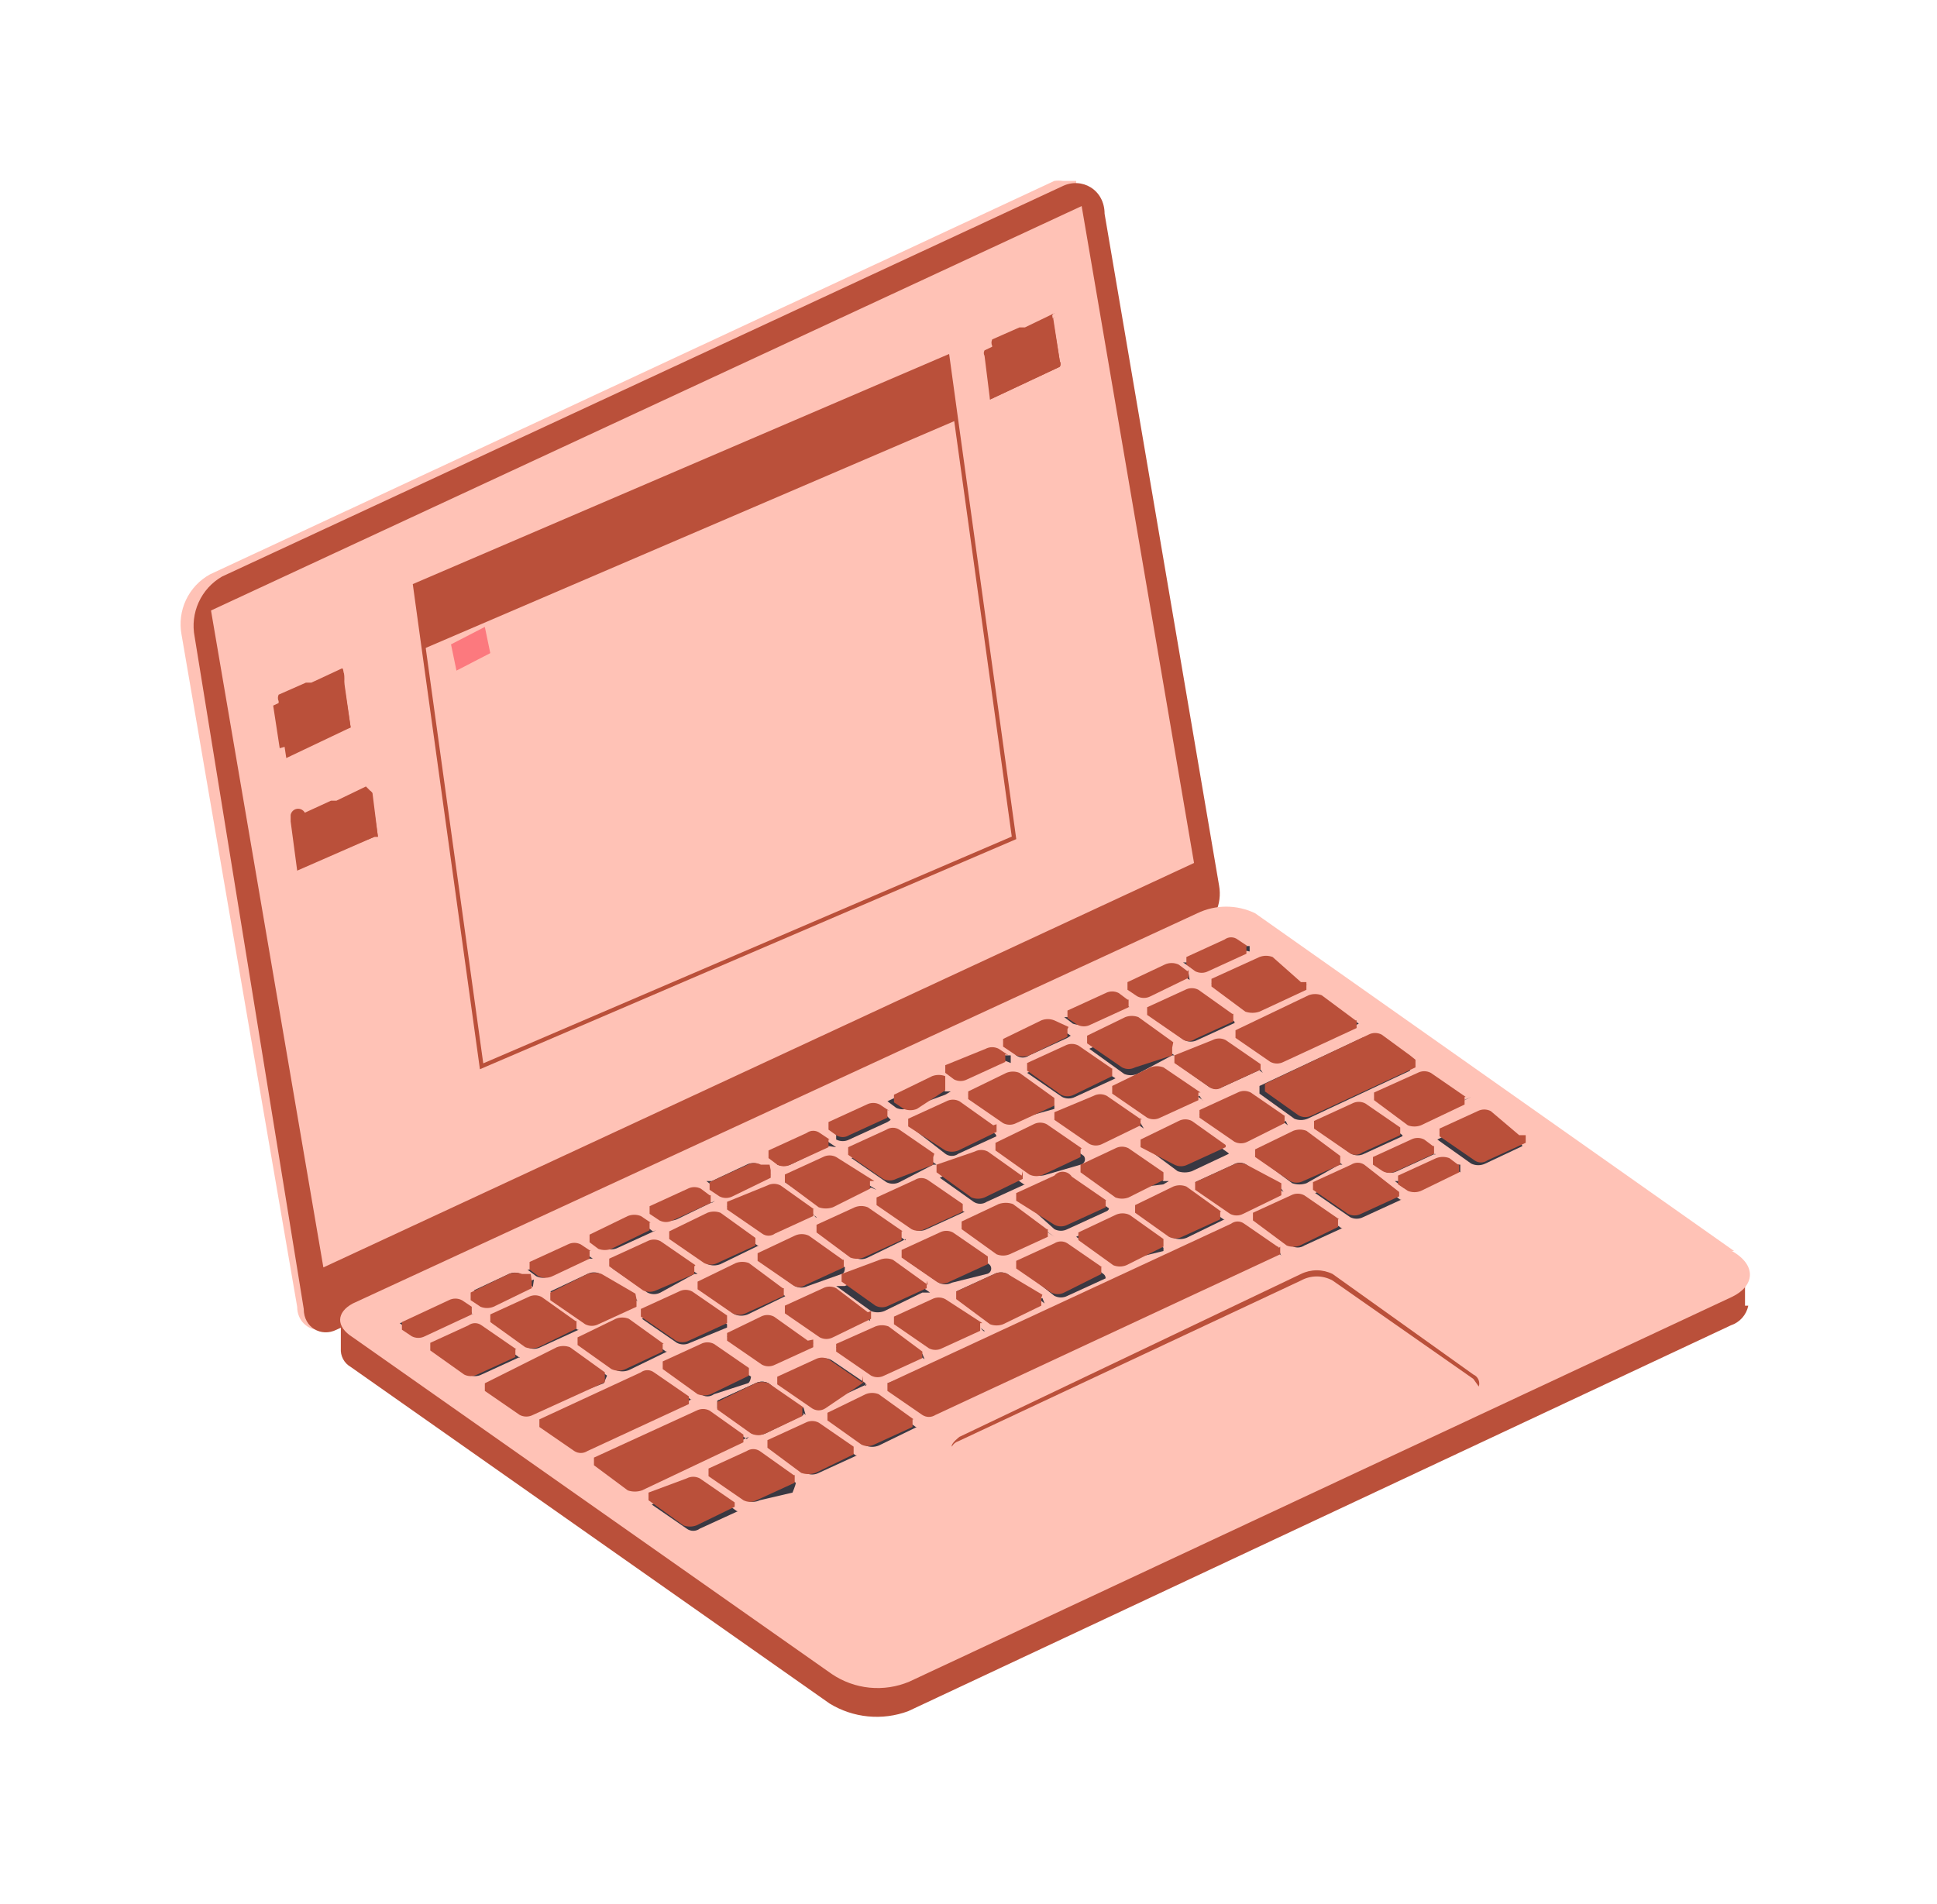 <svg width="118" height="116" viewBox="0 0 118 116" fill="none" xmlns="http://www.w3.org/2000/svg">
<g filter="url(#filter0_d_877:314)">
<path d="M78.469 52.983L71.49 11.956C71.449 11.641 71.345 11.337 71.185 11.063C71.025 10.788 70.813 10.549 70.56 10.357V10.024H69.762C69.586 9.998 69.407 9.998 69.23 10.024L17.786 34.001C17.151 34.353 16.642 34.896 16.331 35.553C16.021 36.211 15.926 36.949 16.058 37.664L23.103 78.625C23.103 79.491 23.768 80.024 24.366 80.024H25.097L77.206 55.78C77.672 55.495 78.042 55.075 78.267 54.576C78.492 54.078 78.563 53.523 78.469 52.983Z" fill="#FFC2B6"/>
<path d="M69.698 10.358L18.519 34.135C17.896 34.496 17.401 35.043 17.103 35.7C16.805 36.357 16.719 37.09 16.857 37.798L23.504 78.759C23.504 79.891 24.567 80.491 25.498 80.025L78.006 55.781C78.472 55.495 78.841 55.076 79.067 54.577C79.292 54.078 79.362 53.523 79.269 52.984L72.29 12.023C72.29 10.558 70.894 9.758 69.698 10.358Z" fill="#BA503A"/>
<path d="M70.893 11.556L17.854 36.199L24.7 76.228L77.739 51.584L70.893 11.556Z" fill="#FFC2B6"/>
<path d="M27.292 46.922L25.497 47.788C25.497 47.788 25.497 47.788 25.165 47.788L23.57 48.521C23.524 48.437 23.453 48.37 23.367 48.327C23.282 48.285 23.185 48.27 23.091 48.285C22.997 48.299 22.909 48.342 22.84 48.408C22.771 48.475 22.724 48.56 22.706 48.654V49.054L23.104 52.051L27.823 49.986H28.023L27.624 47.255L27.292 46.922Z" fill="#BA503A"/>
<path d="M27.425 47.19L23.105 49.188L23.437 51.718L27.824 49.987H28.023L27.691 47.323C27.691 47.323 27.558 47.123 27.425 47.19Z" fill="#BA503A"/>
<path d="M25.83 39.729L23.969 40.595H23.637L21.975 41.328C21.945 41.39 21.93 41.459 21.93 41.528C21.93 41.597 21.945 41.665 21.975 41.727V42.127L22.44 45.191L26.362 43.326L25.963 40.529C25.963 40.529 25.963 39.663 25.83 39.729Z" fill="#BA503A"/>
<path d="M25.895 39.996L21.642 41.994L22.04 44.592L26.361 43.326L25.962 40.729C25.962 40.729 26.028 39.929 25.895 39.996Z" fill="#BA503A"/>
<path d="M69.233 18.083L67.438 18.949H67.106L65.444 19.682C65.414 19.744 65.399 19.813 65.399 19.882C65.399 19.951 65.414 20.019 65.444 20.081V20.481L65.311 23.345L69.565 21.347C69.594 21.296 69.609 21.239 69.609 21.18C69.609 21.122 69.594 21.065 69.565 21.014L69.1 18.217C69.1 18.217 69.233 18.017 69.233 18.083Z" fill="#BA503A"/>
<path d="M69.231 18.35L64.977 20.348C64.948 20.399 64.932 20.456 64.932 20.515C64.932 20.573 64.948 20.631 64.977 20.681L65.309 23.346L69.563 21.348C69.592 21.297 69.607 21.239 69.607 21.181C69.607 21.122 69.592 21.065 69.563 21.014L69.164 18.417C69.164 18.417 69.231 18.284 69.231 18.35Z" fill="#BA503A"/>
<path d="M111.304 78.559V76.695H109.776L81.262 56.647C80.756 56.314 80.177 56.11 79.575 56.052C78.973 55.994 78.365 56.084 77.806 56.314L28.953 79.092H25.763V81.157C25.746 81.383 25.793 81.609 25.899 81.81C26.004 82.01 26.165 82.177 26.361 82.289L55.54 102.803C56.251 103.238 57.05 103.505 57.879 103.586C58.708 103.667 59.544 103.558 60.325 103.269L110.44 79.758C110.707 79.67 110.946 79.513 111.133 79.302C111.32 79.092 111.448 78.835 111.504 78.559H111.304Z" fill="#BA503A"/>
<path d="M110.639 75.228L81.461 54.648C80.911 54.383 80.309 54.245 79.699 54.245C79.089 54.245 78.487 54.383 77.938 54.648L26.494 78.425C25.497 78.958 25.43 79.824 26.494 80.49L55.672 101.004C56.358 101.468 57.149 101.754 57.973 101.835C58.797 101.917 59.628 101.791 60.391 101.47L110.506 78.026C111.902 77.36 112.035 76.094 110.506 75.228H110.639Z" fill="#FFC2B6"/>
<path d="M98.409 68.035L81.195 55.914C80.849 55.721 80.46 55.62 80.065 55.62C79.669 55.62 79.281 55.721 78.935 55.914L28.62 79.225C27.956 79.225 27.889 80.157 28.62 80.557L45.835 92.679C46.197 92.855 46.595 92.947 46.998 92.947C47.401 92.947 47.799 92.855 48.161 92.679L98.409 69.101C98.941 69.034 99.008 68.435 98.409 68.035Z" fill="#FFC2B6"/>
<path d="M94.754 83.288L86.18 76.628C85.88 76.481 85.55 76.404 85.216 76.404C84.882 76.404 84.553 76.481 84.253 76.628L63.449 86.552C62.851 86.552 62.851 87.284 63.449 87.617L72.023 93.678C72.323 93.825 72.653 93.902 72.987 93.902C73.321 93.902 73.65 93.825 73.951 93.678L94.821 83.954C94.938 83.913 95.04 83.837 95.112 83.735C95.184 83.634 95.222 83.512 95.222 83.388C95.222 83.263 95.184 83.142 95.112 83.041C95.04 82.939 94.938 82.863 94.821 82.822L94.754 83.288Z" fill="#FFC2B6"/>
<path d="M63.383 86.818L84.253 77.027C84.548 76.864 84.88 76.778 85.217 76.778C85.554 76.778 85.885 76.864 86.18 77.027L94.755 83.022L95.087 83.488C95.132 83.346 95.123 83.193 95.062 83.057C95 82.922 94.891 82.814 94.755 82.755L86.18 76.628C85.88 76.481 85.551 76.404 85.217 76.404C84.883 76.404 84.553 76.481 84.253 76.628L63.449 86.552C63.449 86.552 62.918 86.951 62.984 87.151C63.025 87.072 63.081 87.001 63.15 86.944C63.218 86.887 63.297 86.844 63.383 86.818Z" fill="#BA503A"/>
<path d="M36.598 81.689L34.537 80.224C34.28 80.127 33.997 80.127 33.74 80.224L31.413 81.29L33.54 82.755C33.663 82.819 33.8 82.853 33.939 82.853C34.078 82.853 34.215 82.819 34.338 82.755L36.664 81.689C36.664 81.689 36.598 81.822 36.598 81.689Z" fill="#393842"/>
<path d="M49.89 91.08L47.83 89.615C47.707 89.551 47.57 89.517 47.431 89.517C47.292 89.517 47.156 89.551 47.032 89.615L44.706 90.68L46.833 92.146C46.948 92.232 47.088 92.279 47.232 92.279C47.376 92.279 47.516 92.232 47.63 92.146L49.957 91.08H49.89Z" fill="#393842"/>
<path d="M53.478 89.349L51.418 87.884C51.162 87.78 50.876 87.78 50.62 87.884L48.361 88.95L50.421 90.415C50.556 90.48 50.703 90.513 50.853 90.513C51.003 90.513 51.15 90.48 51.285 90.415L53.279 89.949C53.279 89.949 53.478 89.482 53.478 89.349Z" fill="#393842"/>
<path d="M57.134 87.684L55.074 86.219C54.955 86.141 54.817 86.1 54.675 86.1C54.533 86.1 54.395 86.141 54.276 86.219L51.95 87.284L54.077 88.75C54.2 88.814 54.337 88.847 54.476 88.847C54.614 88.847 54.751 88.814 54.874 88.75L57.201 87.684H57.134Z" fill="#393842"/>
<path d="M60.79 85.951L58.729 84.486C58.606 84.422 58.469 84.388 58.33 84.388C58.191 84.388 58.055 84.422 57.931 84.486L55.605 85.552L57.732 87.084C57.988 87.187 58.274 87.187 58.53 87.084L60.856 85.951H60.79Z" fill="#393842"/>
<path d="M40.187 80.024L38.06 78.559C37.937 78.495 37.8 78.461 37.662 78.461C37.523 78.461 37.386 78.495 37.263 78.559L35.003 79.625L37.13 81.09C37.253 81.154 37.39 81.188 37.529 81.188C37.667 81.188 37.804 81.154 37.927 81.09L40.254 80.024H40.187Z" fill="#393842"/>
<path d="M45.57 81.356L43.51 79.891C43.387 79.827 43.25 79.793 43.111 79.793C42.972 79.793 42.836 79.827 42.712 79.891L40.386 80.957L42.513 82.488C42.77 82.586 43.053 82.586 43.31 82.488L45.637 81.356H45.57Z" fill="#393842"/>
<path d="M49.291 79.691L47.23 78.292C47.112 78.215 46.973 78.174 46.831 78.174C46.69 78.174 46.551 78.215 46.433 78.292L44.106 79.358L46.233 80.823C46.356 80.887 46.493 80.921 46.632 80.921C46.771 80.921 46.908 80.887 47.031 80.823L49.291 79.891V79.691Z" fill="#393842"/>
<path d="M50.754 82.888L48.694 81.423C48.57 81.358 48.434 81.325 48.295 81.325C48.156 81.325 48.019 81.358 47.896 81.423L45.57 82.488L47.697 83.954C47.812 84.04 47.952 84.087 48.095 84.087C48.239 84.087 48.379 84.04 48.494 83.954L50.554 83.287C50.554 83.287 50.687 83.287 50.754 82.888Z" fill="#393842"/>
<path d="M54.078 85.219L51.819 83.288C51.695 83.224 51.559 83.19 51.42 83.19C51.281 83.19 51.144 83.224 51.021 83.288L48.695 84.353L50.822 85.885C51.078 85.982 51.362 85.982 51.619 85.885L53.945 84.753L54.078 85.219Z" fill="#393842"/>
<path d="M57.732 83.288L55.672 81.889C55.553 81.812 55.414 81.77 55.273 81.77C55.131 81.77 54.993 81.812 54.874 81.889L52.548 82.955L54.675 84.42C54.798 84.484 54.935 84.518 55.074 84.518C55.212 84.518 55.349 84.484 55.472 84.42L57.799 83.354C57.799 83.354 57.666 83.621 57.732 83.288Z" fill="#393842"/>
<path d="M61.322 81.823L59.262 80.358C59.139 80.293 59.002 80.26 58.863 80.26C58.724 80.26 58.587 80.293 58.464 80.358L55.938 81.09L57.999 82.622C58.279 82.719 58.583 82.719 58.863 82.622L61.189 81.49L61.322 81.823Z" fill="#393842"/>
<path d="M64.978 80.091L62.585 78.359C62.33 78.255 62.044 78.255 61.788 78.359L59.528 79.491L61.588 80.956C61.711 81.021 61.848 81.054 61.987 81.054C62.126 81.054 62.263 81.021 62.386 80.956L64.712 79.891C64.712 79.891 64.978 80.224 64.978 80.091Z" fill="#393842"/>
<path d="M68.634 78.426L66.374 76.627C66.251 76.563 66.114 76.53 65.975 76.53C65.836 76.53 65.7 76.563 65.576 76.627L63.25 77.693L65.377 79.158C65.496 79.236 65.634 79.277 65.776 79.277C65.917 79.277 66.056 79.236 66.174 79.158L68.501 78.093L68.634 78.426Z" fill="#393842"/>
<path d="M72.222 76.628L70.162 75.163C69.882 75.066 69.578 75.066 69.298 75.163L67.038 76.228L69.231 77.96C69.355 78.024 69.491 78.058 69.63 78.058C69.769 78.058 69.906 78.024 70.029 77.96L72.355 76.894C72.355 76.843 72.343 76.792 72.32 76.745C72.297 76.699 72.264 76.659 72.222 76.628Z" fill="#393842"/>
<path d="M75.877 75.029L73.617 73.297C73.502 73.211 73.362 73.164 73.218 73.164C73.075 73.164 72.935 73.211 72.82 73.297L70.56 74.363L72.62 75.828C72.743 75.892 72.88 75.926 73.019 75.926C73.158 75.926 73.295 75.892 73.418 75.828L75.877 75.229V75.029Z" fill="#393842"/>
<path d="M79.534 73.297L77.474 71.832C77.35 71.768 77.213 71.734 77.075 71.734C76.936 71.734 76.799 71.768 76.676 71.832L74.35 72.898L76.477 74.43C76.734 74.527 77.017 74.527 77.274 74.43L79.6 73.297H79.534Z" fill="#393842"/>
<path d="M83.19 71.632L80.93 69.967C80.811 69.889 80.673 69.848 80.531 69.848C80.39 69.848 80.251 69.889 80.132 69.967L77.806 71.032L79.933 72.498C80.056 72.562 80.193 72.596 80.332 72.596C80.471 72.596 80.608 72.562 80.731 72.498L83.057 71.432L83.19 71.632Z" fill="#393842"/>
<path d="M86.713 73.831L84.652 72.365C84.529 72.301 84.392 72.268 84.253 72.268C84.115 72.268 83.978 72.301 83.855 72.365L81.528 73.431L83.655 74.896C83.774 74.974 83.912 75.015 84.054 75.015C84.196 75.015 84.334 74.974 84.453 74.896L86.779 73.831H86.713Z" fill="#393842"/>
<path d="M90.302 72.098L88.242 70.633C87.962 70.536 87.657 70.536 87.377 70.633L85.118 71.698L87.245 73.164C87.368 73.228 87.504 73.261 87.643 73.261C87.782 73.261 87.919 73.228 88.042 73.164L90.368 72.098C90.346 72.096 90.324 72.096 90.302 72.098Z" fill="#393842"/>
<path d="M97.678 68.702L95.618 67.303C95.495 67.239 95.358 67.206 95.219 67.206C95.08 67.206 94.943 67.239 94.82 67.303L92.56 68.436L94.621 69.901C94.755 69.966 94.903 70 95.053 70C95.202 70 95.35 69.966 95.485 69.901L97.745 68.835L97.678 68.702Z" fill="#393842"/>
<path d="M94.223 66.037L92.162 64.638C92.044 64.561 91.905 64.52 91.764 64.52C91.622 64.52 91.484 64.561 91.365 64.638H91.032L89.039 65.571L91.165 67.036C91.281 67.123 91.421 67.169 91.564 67.169C91.708 67.169 91.848 67.123 91.963 67.036L94.622 65.837L94.223 66.037Z" fill="#393842"/>
<path d="M86.779 69.967L84.719 68.502C84.595 68.438 84.459 68.404 84.32 68.404C84.181 68.404 84.044 68.438 83.921 68.502L81.661 69.568L83.722 71.1C84.002 71.196 84.306 71.196 84.586 71.1L86.58 69.967H86.779Z" fill="#393842"/>
<path d="M90.435 68.169L88.374 66.703C88.119 66.6 87.833 66.6 87.577 66.703L85.251 67.836L87.311 69.301C87.434 69.365 87.571 69.399 87.71 69.399C87.849 69.399 87.985 69.365 88.109 69.301L90.435 68.235C90.435 68.235 90.435 68.302 90.435 68.169Z" fill="#393842"/>
<path d="M54.343 81.156L52.283 79.691C52.16 79.627 52.023 79.593 51.884 79.593C51.745 79.593 51.608 79.627 51.485 79.691L49.292 80.424L51.352 81.956C51.632 82.052 51.936 82.052 52.216 81.956L54.542 80.823C54.542 80.823 54.343 81.223 54.343 81.156Z" fill="#393842"/>
<path d="M57.998 79.492L55.937 77.76C55.822 77.674 55.682 77.627 55.539 77.627C55.395 77.627 55.255 77.674 55.14 77.76L52.813 78.826L54.874 80.291C54.997 80.356 55.134 80.389 55.273 80.389C55.411 80.389 55.548 80.356 55.672 80.291L57.998 79.226V79.492Z" fill="#393842"/>
<path d="M61.654 77.76L59.594 76.294C59.471 76.23 59.334 76.197 59.195 76.197C59.056 76.197 58.92 76.23 58.797 76.294L56.47 77.36H55.938L58.065 78.892C58.322 78.989 58.606 78.989 58.863 78.892L61.189 77.76H61.654Z" fill="#393842"/>
<path d="M65.244 76.028L63.184 74.563C62.904 74.466 62.6 74.466 62.32 74.563L60.06 75.695L62.187 77.16C62.31 77.225 62.447 77.258 62.586 77.258C62.724 77.258 62.861 77.225 62.984 77.16L65.111 76.628C65.176 76.616 65.235 76.585 65.282 76.54C65.329 76.495 65.362 76.436 65.376 76.372C65.391 76.308 65.386 76.241 65.362 76.18C65.339 76.119 65.297 76.066 65.244 76.028Z" fill="#393842"/>
<path d="M69.231 74.362L66.639 72.631C66.516 72.567 66.379 72.533 66.24 72.533C66.101 72.533 65.965 72.567 65.841 72.631L63.581 73.696L65.642 75.162C65.765 75.226 65.902 75.259 66.041 75.259C66.18 75.259 66.316 75.226 66.44 75.162L68.766 74.029L69.231 74.362Z" fill="#393842"/>
<path d="M72.554 72.632L70.493 71.166C70.237 71.069 69.953 71.069 69.696 71.166L67.37 72.232L69.231 73.897C69.354 73.961 69.491 73.995 69.629 73.995C69.768 73.995 69.905 73.961 70.028 73.897L72.355 72.832C72.355 72.832 72.554 72.765 72.554 72.632Z" fill="#393842"/>
<path d="M76.209 70.966H75.877L73.816 69.501C73.693 69.436 73.556 69.403 73.418 69.403C73.279 69.403 73.142 69.436 73.019 69.501L70.825 69.967L72.952 71.432C73.067 71.519 73.207 71.565 73.351 71.565C73.495 71.565 73.635 71.519 73.75 71.432L75.877 71.166L76.209 70.966Z" fill="#393842"/>
<path d="M79.799 69.235L77.739 67.77C77.483 67.666 77.197 67.666 76.941 67.77L74.681 68.835L76.742 70.367C77.022 70.464 77.326 70.464 77.606 70.367L79.865 69.302C79.847 69.276 79.824 69.254 79.799 69.235Z" fill="#393842"/>
<path d="M83.456 67.57L81.196 65.838C81.077 65.761 80.939 65.72 80.797 65.72C80.655 65.72 80.517 65.761 80.398 65.838L78.072 66.904L80.199 68.369C80.322 68.433 80.459 68.467 80.597 68.467C80.736 68.467 80.873 68.433 80.996 68.369L83.323 67.303L83.456 67.57Z" fill="#393842"/>
<path d="M52.815 77.959L50.688 76.494C50.565 76.43 50.428 76.396 50.289 76.396C50.15 76.396 50.014 76.43 49.89 76.494L47.631 77.56L49.758 79.092C50.013 79.195 50.299 79.195 50.555 79.092L52.881 77.959C52.881 77.959 52.815 78.026 52.815 77.959Z" fill="#393842"/>
<path d="M56.471 76.228L54.41 74.763C54.154 74.659 53.868 74.659 53.613 74.763L51.353 75.895L53.413 77.361C53.536 77.425 53.673 77.458 53.812 77.458C53.951 77.458 54.088 77.425 54.211 77.361L56.271 76.628C56.271 76.628 56.471 76.628 56.471 76.228Z" fill="#393842"/>
<path d="M60.127 74.562L58.066 73.097C57.943 73.033 57.806 72.999 57.667 72.999C57.528 72.999 57.392 73.033 57.268 73.097L54.942 74.163L57.069 75.628C57.192 75.692 57.329 75.726 57.468 75.726C57.607 75.726 57.743 75.692 57.867 75.628L60.193 74.496C60.193 74.496 60.127 74.629 60.127 74.562Z" fill="#393842"/>
<path d="M63.716 72.832L61.655 71.367C61.398 71.269 61.115 71.269 60.858 71.367L58.532 72.432L60.658 73.897C60.782 73.962 60.918 73.995 61.057 73.995C61.196 73.995 61.333 73.962 61.456 73.897L63.782 72.832C63.76 72.829 63.738 72.829 63.716 72.832Z" fill="#393842"/>
<path d="M67.369 71.166L65.309 69.701C65.186 69.636 65.049 69.603 64.91 69.603C64.771 69.603 64.634 69.636 64.511 69.701L62.251 70.766L64.312 72.231C64.43 72.309 64.569 72.35 64.71 72.35C64.852 72.35 64.991 72.309 65.109 72.231L67.436 71.166H67.369Z" fill="#393842"/>
<path d="M71.025 69.435L68.965 67.97C68.707 67.873 68.424 67.873 68.167 67.97L65.841 69.035L67.968 70.567C68.225 70.664 68.508 70.664 68.765 70.567L70.826 69.968C70.882 69.957 70.934 69.932 70.978 69.895C71.021 69.859 71.055 69.811 71.075 69.758C71.095 69.704 71.101 69.646 71.092 69.59C71.083 69.533 71.06 69.48 71.025 69.435Z" fill="#393842"/>
<path d="M74.682 67.769L72.622 66.37C72.503 66.293 72.365 66.252 72.223 66.252C72.081 66.252 71.943 66.293 71.824 66.37L69.232 67.036L71.359 68.501C71.482 68.566 71.619 68.599 71.758 68.599C71.897 68.599 72.033 68.566 72.156 68.501L74.483 67.436L74.682 67.769Z" fill="#393842"/>
<path d="M78.272 66.037L75.879 64.305C75.756 64.241 75.619 64.208 75.48 64.208C75.341 64.208 75.204 64.241 75.081 64.305L72.821 65.371L74.948 66.903C75.204 67.007 75.49 67.007 75.746 66.903L78.072 65.771C78.072 65.771 78.272 66.104 78.272 66.037Z" fill="#393842"/>
<path d="M81.926 64.372L79.666 62.64C79.543 62.576 79.406 62.543 79.267 62.543C79.128 62.543 78.992 62.576 78.868 62.64L76.609 63.773L78.669 65.238C78.792 65.302 78.929 65.336 79.068 65.336C79.207 65.336 79.344 65.302 79.467 65.238L81.793 64.172L81.926 64.372Z" fill="#393842"/>
<path d="M43.842 78.293L41.582 76.627C41.459 76.563 41.322 76.53 41.183 76.53C41.044 76.53 40.907 76.563 40.784 76.627L38.524 77.693L40.585 79.225C40.842 79.322 41.125 79.322 41.382 79.225L43.709 78.093L43.842 78.293Z" fill="#393842"/>
<path d="M47.496 76.627L45.436 75.229C45.317 75.151 45.178 75.11 45.037 75.11C44.895 75.11 44.757 75.151 44.638 75.229L42.312 76.294L44.439 77.76C44.562 77.824 44.699 77.857 44.837 77.857C44.976 77.857 45.113 77.824 45.236 77.76L47.297 76.627H47.496Z" fill="#393842"/>
<path d="M51.153 74.896L49.093 73.43C48.969 73.366 48.833 73.333 48.694 73.333C48.555 73.333 48.418 73.366 48.295 73.43L45.969 74.496L48.096 76.028C48.351 76.132 48.637 76.132 48.893 76.028L51.219 74.896H51.153Z" fill="#393842"/>
<path d="M54.742 73.164L52.681 71.698C52.426 71.595 52.14 71.595 51.884 71.698L49.292 72.498L51.352 73.963C51.487 74.028 51.635 74.062 51.784 74.062C51.934 74.062 52.081 74.028 52.216 73.963L54.476 72.897C54.476 72.897 54.742 73.297 54.742 73.164Z" fill="#393842"/>
<path d="M58.397 71.499L55.937 69.967C55.814 69.903 55.677 69.869 55.539 69.869C55.4 69.869 55.263 69.903 55.14 69.967L52.813 71.033L54.94 72.498C55.063 72.562 55.2 72.596 55.339 72.596C55.478 72.596 55.615 72.562 55.738 72.498L58.064 71.366L58.397 71.499Z" fill="#393842"/>
<path d="M62.054 69.967L59.993 68.502C59.736 68.404 59.453 68.404 59.196 68.502L56.87 69.567L58.996 71.033C59.12 71.097 59.257 71.13 59.395 71.13C59.534 71.13 59.671 71.097 59.794 71.033L61.855 69.967H62.054Z" fill="#393842"/>
<path d="M65.642 68.102L63.582 66.637C63.458 66.573 63.322 66.539 63.183 66.539C63.044 66.539 62.907 66.573 62.784 66.637L60.524 67.703L62.585 69.301C62.7 69.388 62.84 69.434 62.983 69.434C63.127 69.434 63.267 69.388 63.382 69.301L65.709 68.235L65.642 68.102Z" fill="#393842"/>
<path d="M69.231 66.37L67.038 64.639C66.915 64.574 66.778 64.541 66.639 64.541C66.501 64.541 66.364 64.574 66.24 64.639L63.981 65.704L66.041 67.236C66.298 67.333 66.582 67.333 66.839 67.236L69.231 66.57V66.37Z" fill="#393842"/>
<path d="M72.954 64.705L70.694 63.307C70.575 63.229 70.437 63.188 70.295 63.188C70.154 63.188 70.015 63.229 69.896 63.307L67.57 64.372L69.697 65.838C69.82 65.902 69.957 65.935 70.096 65.935C70.235 65.935 70.371 65.902 70.495 65.838L72.821 64.772L72.954 64.705Z" fill="#393842"/>
<path d="M76.543 63.307L74.482 61.842C74.359 61.778 74.222 61.744 74.083 61.744C73.944 61.744 73.808 61.778 73.684 61.842L71.358 62.907L73.485 64.439C73.741 64.543 74.027 64.543 74.283 64.439L76.409 63.307H76.543Z" fill="#393842"/>
<path d="M80.198 61.242L78.138 59.776C77.882 59.673 77.596 59.673 77.34 59.776L75.08 60.908L77.141 62.374C77.264 62.438 77.401 62.471 77.54 62.471C77.678 62.471 77.815 62.438 77.938 62.374L80.265 61.308C80.265 61.308 80.198 61.375 80.198 61.242Z" fill="#393842"/>
<path d="M84.452 59.045L82.392 57.58C82.269 57.516 82.132 57.482 81.993 57.482C81.854 57.482 81.717 57.516 81.594 57.58L78.802 58.912L80.929 60.377C81.053 60.441 81.189 60.475 81.328 60.475C81.467 60.475 81.604 60.441 81.727 60.377L84.651 58.978L84.452 59.045Z" fill="#393842"/>
<path d="M83.055 75.496L80.995 74.03C80.802 73.959 80.59 73.959 80.397 74.03L78.137 75.096L61.321 82.422L59.061 83.288L61.188 84.753H61.919L64.245 83.688L82.856 74.963C82.856 74.963 83.055 75.629 83.055 75.496Z" fill="#393842"/>
<path d="M37.459 77.427L36.728 76.627C36.614 76.574 36.489 76.546 36.363 76.546C36.236 76.546 36.112 76.574 35.997 76.627L33.87 77.626L34.402 78.026C34.521 78.103 34.659 78.145 34.801 78.145C34.943 78.145 35.081 78.103 35.2 78.026L37.526 76.96L37.459 77.427Z" fill="#393842"/>
<path d="M41.116 75.695L40.518 75.296C40.395 75.231 40.258 75.198 40.119 75.198C39.98 75.198 39.843 75.231 39.72 75.296L37.593 76.361H37.128L37.66 76.761C37.783 76.825 37.92 76.859 38.059 76.859C38.197 76.859 38.334 76.825 38.458 76.761L40.784 75.695H41.116Z" fill="#393842"/>
<path d="M44.772 74.03L44.24 73.631C44.117 73.566 43.98 73.533 43.842 73.533C43.703 73.533 43.566 73.566 43.443 73.631L41.249 74.63L41.848 75.029C41.971 75.093 42.108 75.127 42.246 75.127C42.385 75.127 42.522 75.093 42.645 75.029L44.972 73.964L44.772 74.03Z" fill="#393842"/>
<path d="M48.361 72.299L47.83 71.899C47.55 71.803 47.246 71.803 46.966 71.899L44.839 72.898L45.437 73.298C45.693 73.402 45.979 73.402 46.235 73.298L48.561 72.166L48.361 72.299Z" fill="#393842"/>
<path d="M52.018 70.633L51.287 69.967C51.163 69.903 51.027 69.869 50.888 69.869C50.749 69.869 50.612 69.903 50.489 69.967L48.362 70.966H48.03L48.562 71.366C48.685 71.43 48.822 71.463 48.96 71.463C49.099 71.463 49.236 71.43 49.359 71.366L51.685 70.3L52.018 70.633Z" fill="#393842"/>
<path d="M55.938 68.901L55.34 68.502C55.083 68.404 54.8 68.404 54.542 68.502L52.416 69.501L52.349 69.967C52.606 70.064 52.89 70.064 53.147 69.967L55.473 68.835L55.938 68.901Z" fill="#393842"/>
<path d="M59.262 67.236L58.597 66.57C58.474 66.506 58.337 66.473 58.198 66.473C58.059 66.473 57.923 66.506 57.8 66.57L55.938 67.503V68.435C56.062 68.499 56.198 68.533 56.337 68.533C56.476 68.533 56.613 68.499 56.736 68.435L59.062 67.37L59.262 67.236Z" fill="#393842"/>
<path d="M62.916 65.505H62.584L61.986 65.105C61.862 65.041 61.726 65.007 61.587 65.007C61.448 65.007 61.311 65.041 61.188 65.105L59.061 66.104L59.593 66.504C59.717 66.563 59.854 66.594 59.992 66.594C60.13 66.594 60.266 66.563 60.39 66.504L62.584 65.705L62.916 65.505Z" fill="#393842"/>
<path d="M66.573 63.773V63.307H65.842C65.727 63.22 65.587 63.173 65.443 63.173C65.299 63.173 65.159 63.22 65.044 63.307L62.917 64.306H62.585L63.117 64.705C63.24 64.769 63.377 64.803 63.516 64.803C63.655 64.803 63.791 64.769 63.914 64.705L66.241 63.64L66.573 63.773Z" fill="#393842"/>
<path d="M70.228 62.108L69.231 61.442C69.108 61.378 68.971 61.344 68.832 61.344C68.693 61.344 68.556 61.378 68.433 61.442L66.24 62.441L66.904 63.307C67.019 63.393 67.159 63.44 67.303 63.44C67.447 63.44 67.587 63.393 67.702 63.307L70.028 62.241L70.228 62.108Z" fill="#393842"/>
<path d="M73.817 60.377L73.285 59.977C73.005 59.881 72.701 59.881 72.421 59.977L70.294 60.976H69.829L70.361 61.376C70.641 61.472 70.945 61.472 71.225 61.376L73.485 60.243L73.817 60.377Z" fill="#393842"/>
<path d="M77.472 58.711L76.874 58.311C76.767 58.154 76.612 58.036 76.432 57.975C76.251 57.915 76.056 57.916 75.877 57.978L73.75 58.977L74.282 59.377C74.405 59.441 74.542 59.475 74.68 59.475C74.819 59.475 74.956 59.441 75.079 59.377L77.406 58.311L77.472 58.711Z" fill="#393842"/>
<path d="M81.127 56.979V56.646H80.396C80.139 56.549 79.856 56.549 79.599 56.646L77.472 57.645H77.073L77.671 58.045C77.928 58.142 78.212 58.142 78.469 58.045L80.795 56.913L81.127 56.979Z" fill="#393842"/>
<path d="M41.98 82.821L39.919 81.356C39.796 81.292 39.659 81.258 39.521 81.258C39.382 81.258 39.245 81.292 39.122 81.356L34.801 83.354L36.928 84.819C37.052 84.884 37.188 84.917 37.327 84.917C37.466 84.917 37.603 84.884 37.726 84.819L41.78 83.287L41.98 82.821Z" fill="#393842"/>
<path d="M47.098 84.287L44.971 82.755C44.714 82.658 44.431 82.658 44.174 82.755L38.125 85.619L40.252 87.085C40.375 87.149 40.512 87.182 40.651 87.182C40.79 87.182 40.927 87.149 41.05 87.085L47.231 84.221L47.098 84.287Z" fill="#393842"/>
<path d="M50.489 86.684L48.362 85.219C48.247 85.133 48.107 85.086 47.963 85.086C47.819 85.086 47.679 85.133 47.564 85.219L41.516 88.016L43.643 89.482C43.766 89.546 43.903 89.579 44.042 89.579C44.18 89.579 44.317 89.546 44.44 89.482L50.622 86.551L50.489 86.684Z" fill="#393842"/>
<path d="M87.776 61.375L85.649 59.91C85.525 59.846 85.389 59.812 85.25 59.812C85.111 59.812 84.974 59.846 84.851 59.91L80.464 61.975L82.525 63.507C82.782 63.604 83.065 63.604 83.322 63.507L87.776 61.375Z" fill="#393842"/>
<path d="M90.899 63.773L88.772 62.241C88.517 62.138 88.231 62.138 87.975 62.241L81.727 65.172C81.727 65.172 81.727 65.505 81.727 65.638L83.854 67.17C84.11 67.273 84.396 67.273 84.651 67.17L90.899 64.239C90.899 64.239 90.899 63.906 90.899 63.773Z" fill="#393842"/>
<path d="M92.428 69.368L91.83 68.968C91.715 68.882 91.575 68.835 91.431 68.835C91.287 68.835 91.147 68.882 91.032 68.968L88.772 69.967L89.304 70.367C89.427 70.431 89.564 70.465 89.703 70.465C89.842 70.465 89.978 70.431 90.102 70.367L92.428 69.301V69.368Z" fill="#393842"/>
<path d="M93.958 70.433V69.967H93.227C93.104 69.903 92.967 69.869 92.828 69.869C92.689 69.869 92.552 69.903 92.429 69.967L90.302 70.966H89.97L90.502 71.366C90.625 71.43 90.762 71.463 90.9 71.463C91.039 71.463 91.176 71.43 91.299 71.366L93.626 70.3L93.958 70.433Z" fill="#393842"/>
<path d="M53.945 84.953L51.819 83.288C51.695 83.224 51.559 83.19 51.42 83.19C51.281 83.19 51.144 83.224 51.021 83.288L48.695 84.353C48.695 84.353 48.695 84.686 48.695 84.82L50.822 86.351C51.078 86.449 51.362 86.449 51.619 86.351L53.945 85.219C53.945 85.219 53.945 85.219 53.945 84.753V84.953Z" fill="#393842"/>
<path d="M33.805 79.092L33.273 78.692C33.154 78.615 33.016 78.573 32.874 78.573C32.733 78.573 32.594 78.615 32.475 78.692L29.351 79.624H29.019H29.351L29.883 80.024C30.006 80.088 30.143 80.122 30.282 80.122C30.421 80.122 30.558 80.088 30.681 80.024L33.605 78.692C33.605 78.692 33.805 79.225 33.805 79.092Z" fill="#393842"/>
<path d="M36.463 81.223L34.336 79.757C34.221 79.671 34.081 79.624 33.937 79.624C33.793 79.624 33.654 79.671 33.538 79.757L31.212 80.823V81.289L33.273 82.755C33.396 82.819 33.533 82.852 33.671 82.852C33.81 82.852 33.947 82.819 34.07 82.755L36.397 81.689C36.397 81.689 36.397 81.689 36.397 81.223H36.463Z" fill="#BA503A"/>
<path d="M40.053 79.491L37.993 78.026C37.87 77.962 37.733 77.928 37.594 77.928C37.455 77.928 37.319 77.962 37.195 78.026L34.869 79.091C34.869 79.091 34.869 79.424 34.869 79.558L36.996 81.09C37.253 81.187 37.537 81.187 37.794 81.09L40.12 79.957C40.12 79.957 40.12 79.957 40.12 79.491H40.053Z" fill="#BA503A"/>
<path d="M43.709 77.827L41.648 76.628C41.368 76.531 41.064 76.531 40.784 76.628L38.524 77.76C38.524 77.76 38.524 77.76 38.524 78.226L40.651 79.692C40.775 79.756 40.911 79.789 41.05 79.789C41.189 79.789 41.326 79.756 41.449 79.692L43.775 78.626V78.16L43.709 77.827Z" fill="#BA503A"/>
<path d="M47.364 76.094L45.237 74.629C45.114 74.565 44.977 74.531 44.838 74.531C44.699 74.531 44.562 74.565 44.439 74.629L42.113 75.695C42.113 75.695 42.113 76.028 42.113 76.161L44.173 77.626C44.298 77.685 44.434 77.716 44.572 77.716C44.71 77.716 44.846 77.685 44.971 77.626L47.297 76.627C47.297 76.627 47.297 76.294 47.297 76.161L47.364 76.094Z" fill="#BA503A"/>
<path d="M51.019 74.43L48.892 72.898C48.635 72.801 48.352 72.801 48.095 72.898L45.768 74.031C45.768 74.031 45.768 74.031 45.768 74.497L47.895 75.962C48.018 76.026 48.155 76.06 48.294 76.06C48.433 76.06 48.57 76.026 48.693 75.962L51.019 74.896C51.019 74.896 51.019 74.563 51.019 74.43Z" fill="#BA503A"/>
<path d="M54.609 72.698L52.549 71.232C52.425 71.168 52.289 71.135 52.15 71.135C52.011 71.135 51.874 71.168 51.751 71.232L49.292 72.231C49.292 72.231 49.292 72.564 49.292 72.698L51.419 74.163C51.534 74.249 51.674 74.296 51.817 74.296C51.961 74.296 52.101 74.249 52.216 74.163L54.542 73.097C54.542 73.097 54.542 72.764 54.542 72.631L54.609 72.698Z" fill="#BA503A"/>
<path d="M58.264 70.966L55.937 69.501C55.814 69.436 55.677 69.403 55.539 69.403C55.4 69.403 55.263 69.436 55.14 69.501L52.813 70.566V71.032L54.874 72.564C55.154 72.661 55.458 72.661 55.738 72.564L57.998 71.432C57.998 71.432 57.998 71.432 57.998 70.966H58.264Z" fill="#BA503A"/>
<path d="M61.92 69.302L59.793 67.837C59.674 67.759 59.536 67.718 59.394 67.718C59.253 67.718 59.114 67.759 58.995 67.837L56.669 68.902C56.669 68.902 56.669 69.235 56.669 69.368L58.796 70.834C58.919 70.898 59.056 70.931 59.195 70.931C59.334 70.931 59.471 70.898 59.594 70.834L61.853 69.968C61.853 69.968 61.853 69.635 61.853 69.502L61.92 69.302Z" fill="#BA503A"/>
<path d="M65.51 67.569L63.45 66.104C63.327 66.04 63.19 66.006 63.051 66.006C62.912 66.006 62.776 66.04 62.653 66.104L60.326 67.169C60.326 67.169 60.326 67.169 60.326 67.636L62.586 69.101C62.842 69.205 63.128 69.205 63.384 69.101L65.71 67.969C65.71 67.969 65.71 67.969 65.71 67.502L65.51 67.569Z" fill="#BA503A"/>
<path d="M69.231 65.905L67.105 64.373C66.849 64.269 66.563 64.269 66.307 64.373L63.981 65.505C63.981 65.505 63.981 65.505 63.981 65.971L66.108 67.437C66.231 67.501 66.368 67.534 66.506 67.534C66.645 67.534 66.782 67.501 66.905 67.437L69.231 66.371V65.905Z" fill="#BA503A"/>
<path d="M72.821 64.172L70.694 62.707C70.571 62.643 70.434 62.609 70.295 62.609C70.156 62.609 70.019 62.643 69.896 62.707L67.57 63.773C67.57 63.773 67.57 63.773 67.57 64.239L69.63 65.704C69.754 65.768 69.891 65.802 70.029 65.802C70.168 65.802 70.305 65.768 70.428 65.704L72.754 64.572C72.754 64.572 72.754 64.572 72.754 64.106L72.821 64.172Z" fill="#BA503A"/>
<path d="M49.292 79.158L47.165 77.693C47.042 77.628 46.905 77.595 46.766 77.595C46.627 77.595 46.491 77.628 46.368 77.693L44.041 78.758C44.041 78.758 44.041 78.758 44.041 79.225L46.168 80.69C46.291 80.754 46.428 80.787 46.567 80.787C46.706 80.787 46.843 80.754 46.966 80.69L49.292 79.624C49.292 79.624 49.292 79.624 49.292 79.158Z" fill="#BA503A"/>
<path d="M52.681 77.494L50.621 75.962C50.364 75.865 50.08 75.865 49.823 75.962L47.497 77.094C47.497 77.094 47.497 77.094 47.497 77.56L49.624 79.026C49.747 79.09 49.884 79.123 50.023 79.123C50.162 79.123 50.298 79.09 50.422 79.026L52.748 77.96C52.748 77.96 52.748 77.96 52.748 77.494H52.681Z" fill="#BA503A"/>
<path d="M56.337 75.762L54.276 74.296C54.141 74.231 53.994 74.198 53.844 74.198C53.695 74.198 53.547 74.231 53.412 74.296L51.152 75.362C51.152 75.362 51.152 75.362 51.152 75.828L53.279 77.294C53.394 77.38 53.534 77.427 53.678 77.427C53.822 77.427 53.962 77.38 54.077 77.294L56.403 76.228V75.762H56.337Z" fill="#BA503A"/>
<path d="M59.992 74.03L57.866 72.565C57.61 72.461 57.324 72.461 57.068 72.565L54.742 73.63C54.742 73.63 54.742 73.963 54.742 74.097L56.802 75.629C57.059 75.726 57.343 75.726 57.6 75.629L59.926 74.563C59.926 74.563 59.926 74.563 59.926 74.03H59.992Z" fill="#BA503A"/>
<path d="M63.65 72.365L61.523 70.9C61.404 70.823 61.266 70.781 61.124 70.781C60.982 70.781 60.844 70.823 60.725 70.9L58.399 71.966C58.399 71.966 58.399 72.299 58.399 72.432L60.526 73.897C60.649 73.961 60.786 73.995 60.925 73.995C61.063 73.995 61.2 73.961 61.323 73.897L63.65 72.832C63.65 72.832 63.65 72.832 63.65 72.365Z" fill="#BA503A"/>
<path d="M67.237 70.634L65.177 69.168C65.054 69.104 64.917 69.071 64.778 69.071C64.639 69.071 64.503 69.104 64.379 69.168L62.053 69.968C62.053 69.968 62.053 70.301 62.053 70.434L64.18 71.966C64.436 72.07 64.722 72.07 64.978 71.966L67.304 70.834C67.304 70.834 67.304 70.834 67.304 70.367L67.237 70.634Z" fill="#BA503A"/>
<path d="M70.893 68.969L68.766 67.504C68.643 67.439 68.507 67.406 68.368 67.406C68.229 67.406 68.092 67.439 67.969 67.504L65.643 68.636C65.643 68.636 65.643 68.969 65.643 69.102L67.703 70.567C67.838 70.632 67.986 70.666 68.135 70.666C68.285 70.666 68.432 70.632 68.567 70.567L70.827 69.502C70.827 69.502 70.827 69.168 70.827 69.035L70.893 68.969Z" fill="#BA503A"/>
<path d="M74.549 67.237L72.422 65.772C72.299 65.707 72.162 65.674 72.023 65.674C71.885 65.674 71.748 65.707 71.625 65.772L69.232 66.771C69.232 66.771 69.232 67.104 69.232 67.237L71.359 68.702C71.482 68.766 71.619 68.8 71.758 68.8C71.897 68.8 72.033 68.766 72.156 68.702L74.483 67.57C74.483 67.57 74.483 67.237 74.483 67.104L74.549 67.237Z" fill="#BA503A"/>
<path d="M78.137 65.572L75.878 64.04C75.621 63.942 75.337 63.942 75.08 64.04L72.754 65.172C72.754 65.172 72.754 65.172 72.754 65.638L74.881 67.103C75.004 67.168 75.141 67.201 75.279 67.201C75.418 67.201 75.555 67.168 75.678 67.103L78.004 66.038C78.004 66.038 78.004 65.705 78.004 65.572H78.137Z" fill="#BA503A"/>
<path d="M81.794 63.84L79.667 62.375C79.544 62.311 79.407 62.277 79.269 62.277C79.13 62.277 78.993 62.311 78.87 62.375L76.543 63.307V63.773L78.67 65.239C78.785 65.325 78.925 65.372 79.069 65.372C79.213 65.372 79.353 65.325 79.468 65.239L81.794 64.173V63.707V63.84Z" fill="#BA503A"/>
<path d="M76.475 62.508L74.349 60.976C74.091 60.879 73.808 60.879 73.551 60.976L71.225 62.108C71.225 62.108 71.225 62.108 71.225 62.575L73.352 64.04C73.475 64.104 73.612 64.138 73.75 64.138C73.889 64.138 74.026 64.104 74.149 64.04L76.409 63.307C76.409 63.307 76.409 63.307 76.409 62.841L76.475 62.508Z" fill="#BA503A"/>
<path d="M80.066 60.776L78.005 59.31C77.882 59.246 77.746 59.212 77.607 59.212C77.468 59.212 77.331 59.246 77.208 59.31L74.882 60.376C74.882 60.376 74.882 60.376 74.882 60.842L77.008 62.307C77.124 62.394 77.263 62.441 77.407 62.441C77.551 62.441 77.691 62.394 77.806 62.307L80.132 61.242V60.776H80.066Z" fill="#BA503A"/>
<path d="M49.756 90.548L47.63 89.083C47.506 89.019 47.37 88.985 47.231 88.985C47.092 88.985 46.955 89.019 46.832 89.083L44.506 89.949C44.506 89.949 44.506 90.282 44.506 90.415L46.633 91.947C46.889 92.044 47.173 92.044 47.43 91.947L49.756 90.814C49.756 90.814 49.756 90.814 49.756 90.348V90.548Z" fill="#BA503A"/>
<path d="M53.347 88.883L51.286 87.418C51.168 87.34 51.029 87.299 50.888 87.299C50.746 87.299 50.608 87.34 50.489 87.418L48.163 88.483C48.163 88.483 48.163 88.816 48.163 88.95L50.289 90.415C50.413 90.479 50.55 90.513 50.688 90.513C50.827 90.513 50.964 90.479 51.087 90.415L53.413 89.349C53.413 89.349 53.413 89.016 53.413 88.883H53.347Z" fill="#BA503A"/>
<path d="M57.003 87.151L54.876 85.686C54.753 85.622 54.616 85.588 54.477 85.588C54.338 85.588 54.201 85.622 54.078 85.686L51.752 86.752V87.218L53.812 88.75C54.092 88.846 54.397 88.846 54.676 88.75L57.003 87.618C57.003 87.618 57.003 87.618 57.003 87.151Z" fill="#BA503A"/>
<path d="M60.657 85.486L58.53 83.954C58.275 83.85 57.989 83.85 57.733 83.954L55.407 85.086C55.407 85.086 55.407 85.086 55.407 85.552L57.467 87.018C57.59 87.082 57.727 87.115 57.866 87.115C58.005 87.115 58.141 87.082 58.264 87.018L60.591 85.952C60.591 85.952 60.591 85.619 60.591 85.486H60.657Z" fill="#BA503A"/>
<path d="M45.436 80.89L43.309 79.359C43.054 79.255 42.768 79.255 42.512 79.359L40.185 80.491C40.185 80.491 40.185 80.491 40.185 80.957L42.246 82.422C42.381 82.487 42.528 82.521 42.678 82.521C42.828 82.521 42.975 82.487 43.11 82.422L45.37 81.357C45.37 81.357 45.37 81.023 45.37 80.89H45.436Z" fill="#BA503A"/>
<path d="M84.253 58.844L82.525 57.313C82.267 57.215 81.984 57.215 81.727 57.313L78.802 58.645V59.111L80.863 60.643C81.143 60.739 81.447 60.739 81.727 60.643L84.585 59.311C84.585 59.311 84.585 58.978 84.585 58.844H84.253Z" fill="#BA503A"/>
<path d="M82.922 75.029L80.795 73.564C80.68 73.477 80.54 73.43 80.397 73.43C80.253 73.43 80.113 73.477 79.998 73.564L59.061 83.288C59.061 83.288 59.061 83.621 59.061 83.754L61.188 85.219C61.307 85.296 61.445 85.338 61.587 85.338C61.728 85.338 61.867 85.296 61.986 85.219L82.989 75.428V74.962L82.922 75.029Z" fill="#BA503A"/>
<path d="M37.328 76.627H36.796C36.539 76.53 36.256 76.53 35.999 76.627L33.672 77.759C33.672 77.759 33.672 77.759 33.672 78.225L34.271 78.625C34.526 78.729 34.812 78.729 35.068 78.625L37.394 77.493C37.394 77.493 37.394 77.493 37.394 77.027L37.328 76.627Z" fill="#BA503A"/>
<path d="M40.984 75.229L40.386 74.829C40.262 74.765 40.126 74.731 39.987 74.731C39.848 74.731 39.711 74.765 39.588 74.829L37.262 75.895V76.361L37.793 76.761C37.928 76.826 38.076 76.859 38.225 76.859C38.375 76.859 38.523 76.826 38.657 76.761L40.917 75.695C40.917 75.695 40.917 75.695 40.917 75.229H40.984Z" fill="#BA503A"/>
<path d="M44.638 73.498L44.04 73.098C43.784 72.995 43.498 72.995 43.243 73.098L40.916 74.23C40.916 74.23 40.916 74.23 40.916 74.697L41.448 75.096C41.705 75.193 41.989 75.193 42.246 75.096L44.572 73.964C44.572 73.964 44.572 73.964 44.572 73.498H44.638Z" fill="#BA503A"/>
<path d="M48.229 71.832L47.697 71.432C47.574 71.368 47.437 71.335 47.298 71.335C47.16 71.335 47.023 71.368 46.9 71.432L44.573 72.498C44.573 72.498 44.573 72.831 44.573 72.964L45.171 73.364C45.295 73.428 45.431 73.462 45.57 73.462C45.709 73.462 45.846 73.428 45.969 73.364L48.295 72.298C48.295 72.298 48.295 72.298 48.295 71.832H48.229Z" fill="#BA503A"/>
<path d="M51.883 69.967H51.352C51.228 69.903 51.092 69.869 50.953 69.869C50.814 69.869 50.677 69.903 50.554 69.967L48.228 71.033C48.228 71.033 48.228 71.366 48.228 71.499L48.826 71.899C48.949 71.963 49.086 71.996 49.225 71.996C49.364 71.996 49.5 71.963 49.624 71.899L51.95 70.766C51.95 70.766 51.95 70.433 51.95 70.3L51.883 69.967Z" fill="#BA503A"/>
<path d="M55.539 68.435L54.941 68.035C54.826 67.949 54.686 67.902 54.542 67.902C54.398 67.902 54.258 67.949 54.143 68.035L51.817 69.101C51.817 69.101 51.817 69.434 51.817 69.567L52.349 69.967C52.472 70.031 52.609 70.065 52.748 70.065C52.886 70.065 53.023 70.031 53.147 69.967L55.473 68.901C55.473 68.901 55.473 68.568 55.473 68.435H55.539Z" fill="#BA503A"/>
<path d="M59.194 66.703L58.596 66.304C58.472 66.239 58.336 66.206 58.197 66.206C58.058 66.206 57.921 66.239 57.798 66.304L55.472 67.369C55.472 67.369 55.472 67.702 55.472 67.835L55.937 68.168C56.056 68.246 56.194 68.287 56.336 68.287C56.477 68.287 56.616 68.246 56.734 68.168L59.061 67.103C59.061 67.103 59.061 66.77 59.061 66.637L59.194 66.703Z" fill="#BA503A"/>
<path d="M62.584 64.972V64.573C62.327 64.476 62.044 64.476 61.786 64.573L59.46 65.705C59.46 65.705 59.46 65.705 59.46 66.171L60.058 66.571C60.314 66.675 60.6 66.675 60.856 66.571L62.584 65.439C62.584 65.439 62.584 65.439 62.584 64.972Z" fill="#BA503A"/>
<path d="M66.44 63.306L65.842 62.907C65.719 62.843 65.582 62.809 65.443 62.809C65.304 62.809 65.168 62.843 65.044 62.907L62.585 63.906V64.372L63.117 64.772C63.24 64.836 63.377 64.87 63.516 64.87C63.655 64.87 63.791 64.836 63.914 64.772L66.241 63.706C66.241 63.706 66.241 63.373 66.241 63.24L66.44 63.306Z" fill="#BA503A"/>
<path d="M70.095 61.576L69.231 61.176C68.975 61.072 68.689 61.072 68.433 61.176L66.107 62.308C66.107 62.308 66.107 62.308 66.107 62.774L66.904 63.307C67.162 63.404 67.445 63.404 67.702 63.307L70.028 62.175C70.028 62.175 70.028 62.175 70.028 61.709L70.095 61.576Z" fill="#BA503A"/>
<path d="M73.685 59.91L73.153 59.51C73.03 59.446 72.894 59.412 72.755 59.412C72.616 59.412 72.479 59.446 72.356 59.51L70.029 60.576C70.029 60.576 70.029 60.576 70.029 61.042L70.628 61.441C70.751 61.506 70.888 61.539 71.026 61.539C71.165 61.539 71.302 61.506 71.425 61.441L73.752 60.376C73.752 60.376 73.752 60.376 73.752 59.91H73.685Z" fill="#BA503A"/>
<path d="M77.34 58.179L76.809 57.779C76.674 57.714 76.526 57.681 76.377 57.681C76.227 57.681 76.079 57.714 75.945 57.779L73.685 58.845C73.685 58.845 73.685 58.845 73.685 59.311L74.283 59.711C74.406 59.775 74.543 59.808 74.682 59.808C74.821 59.808 74.957 59.775 75.081 59.711L77.407 58.578C77.407 58.578 77.407 58.578 77.407 58.112L77.34 58.179Z" fill="#BA503A"/>
<path d="M80.996 56.647L80.398 56.248C80.283 56.161 80.143 56.114 79.999 56.114C79.855 56.114 79.716 56.161 79.6 56.248L77.274 57.313C77.274 57.313 77.274 57.313 77.274 57.779L77.806 58.179C77.929 58.243 78.066 58.277 78.205 58.277C78.344 58.277 78.48 58.243 78.603 58.179L80.93 57.114C80.93 57.114 80.93 57.114 80.93 56.647H80.996Z" fill="#BA503A"/>
<path d="M33.739 78.626L33.141 78.226C33.018 78.162 32.881 78.128 32.742 78.128C32.603 78.128 32.466 78.162 32.343 78.226L29.485 79.558C29.485 79.558 29.485 79.891 29.485 80.024L30.083 80.424C30.206 80.488 30.343 80.522 30.482 80.522C30.621 80.522 30.758 80.488 30.881 80.424L33.739 79.092C33.739 79.092 33.739 79.092 33.739 78.626Z" fill="#BA503A"/>
<path d="M41.847 82.622L39.72 81.09C39.463 80.993 39.18 80.993 38.923 81.09L34.536 83.288C34.536 83.288 34.536 83.288 34.536 83.754L36.663 85.22C36.786 85.284 36.923 85.317 37.062 85.317C37.2 85.317 37.337 85.284 37.46 85.22L41.847 83.222C41.847 83.222 41.847 82.888 41.847 82.755V82.622Z" fill="#BA503A"/>
<path d="M46.965 84.087L44.838 82.622C44.723 82.536 44.583 82.489 44.439 82.489C44.295 82.489 44.155 82.536 44.04 82.622L37.859 85.486C37.859 85.486 37.859 85.486 37.859 85.952L39.986 87.418C40.105 87.495 40.243 87.536 40.385 87.536C40.526 87.536 40.665 87.495 40.783 87.418L46.965 84.554C46.965 84.554 46.965 84.554 46.965 84.087Z" fill="#BA503A"/>
<path d="M50.288 86.418L48.228 84.953C48.105 84.889 47.968 84.855 47.829 84.855C47.69 84.855 47.554 84.889 47.43 84.953L41.183 87.817V88.283L43.243 89.815C43.523 89.911 43.827 89.911 44.107 89.815L50.288 86.884C50.288 86.884 50.288 86.884 50.288 86.418Z" fill="#BA503A"/>
<path d="M87.577 61.176L85.516 59.644C85.259 59.547 84.976 59.547 84.719 59.644L80.266 61.776C80.266 61.776 80.266 61.776 80.266 62.242L82.392 63.707C82.516 63.771 82.653 63.805 82.791 63.805C82.93 63.805 83.067 63.771 83.19 63.707L87.643 61.642C87.643 61.642 87.643 61.642 87.643 61.176H87.577Z" fill="#BA503A"/>
<path d="M90.898 63.307L89.17 62.042C89.046 61.977 88.91 61.944 88.771 61.944C88.632 61.944 88.495 61.977 88.372 62.042L82.058 65.039C82.058 65.039 82.058 65.039 82.058 65.505L84.118 66.97C84.242 67.034 84.378 67.068 84.517 67.068C84.656 67.068 84.793 67.034 84.916 66.97L91.23 64.04C91.23 64.04 91.23 64.04 91.23 63.574L90.898 63.307Z" fill="#BA503A"/>
<path d="M92.295 68.835L91.763 68.435C91.64 68.371 91.503 68.338 91.365 68.338C91.226 68.338 91.089 68.371 90.966 68.435L88.639 69.501C88.639 69.501 88.639 69.834 88.639 69.967L89.238 70.367C89.361 70.431 89.498 70.465 89.636 70.465C89.775 70.465 89.912 70.431 90.035 70.367L92.362 69.301V68.835H92.295Z" fill="#BA503A"/>
<path d="M93.823 69.968L93.292 69.568C93.035 69.471 92.751 69.471 92.494 69.568L90.168 70.634C90.168 70.634 90.168 70.967 90.168 71.167L90.766 71.566C91.022 71.67 91.308 71.67 91.564 71.566L93.89 70.434C93.89 70.434 93.89 70.434 93.89 69.968H93.823Z" fill="#BA503A"/>
<path d="M79.667 68.769L77.606 67.303C77.483 67.239 77.346 67.206 77.207 67.206C77.069 67.206 76.932 67.239 76.809 67.303L74.482 68.436C74.482 68.436 74.482 68.769 74.482 68.902L76.543 69.968C76.666 70.032 76.803 70.065 76.942 70.065C77.081 70.065 77.217 70.032 77.34 69.968L79.667 68.902C79.667 68.902 79.667 68.569 79.667 68.436V68.769Z" fill="#BA503A"/>
<path d="M83.323 67.037L81.196 65.572C81.073 65.508 80.936 65.474 80.797 65.474C80.658 65.474 80.521 65.508 80.398 65.572L78.072 66.638V67.104L80.199 68.569C80.322 68.633 80.459 68.667 80.597 68.667C80.736 68.667 80.873 68.633 80.996 68.569L83.256 67.437C83.256 67.437 83.256 67.104 83.256 66.971L83.323 67.037Z" fill="#BA503A"/>
<path d="M83.057 71.099L80.93 69.967C80.807 69.903 80.67 69.869 80.531 69.869C80.392 69.869 80.256 69.903 80.132 69.967L77.806 71.033C77.806 71.033 77.806 71.366 77.806 71.499L79.933 72.964C80.056 73.028 80.193 73.062 80.332 73.062C80.471 73.062 80.608 73.028 80.731 72.964L83.057 71.832C83.057 71.832 83.057 71.499 83.057 71.366V71.099Z" fill="#BA503A"/>
<path d="M86.645 69.435L84.585 67.903C84.328 67.806 84.044 67.806 83.787 67.903L81.461 69.035C81.461 69.035 81.461 69.035 81.461 69.501L83.588 70.967C83.711 71.031 83.848 71.064 83.986 71.064C84.125 71.064 84.262 71.031 84.385 70.967L86.645 69.968C86.645 69.968 86.645 69.635 86.645 69.501V69.435Z" fill="#BA503A"/>
<path d="M90.301 67.702L88.174 66.237C88.051 66.173 87.914 66.139 87.775 66.139C87.636 66.139 87.499 66.173 87.376 66.237L85.05 67.303V67.769L87.177 69.234C87.292 69.321 87.432 69.367 87.576 69.367C87.72 69.367 87.859 69.321 87.975 69.234L90.301 68.168V67.702Z" fill="#BA503A"/>
<path d="M94.288 65.837L92.161 64.372C92.038 64.308 91.901 64.274 91.762 64.274C91.623 64.274 91.486 64.308 91.363 64.372L88.705 65.571C88.705 65.571 88.705 65.904 88.705 66.037L90.765 67.569C91.022 67.666 91.306 67.666 91.563 67.569L94.221 66.303C94.221 66.303 94.221 66.303 94.221 65.837H94.288Z" fill="#BA503A"/>
<path d="M72.422 72.165L70.295 70.7C70.238 70.613 70.162 70.54 70.073 70.488C69.984 70.436 69.883 70.406 69.78 70.399C69.677 70.393 69.573 70.41 69.478 70.451C69.383 70.492 69.299 70.554 69.232 70.633L66.905 71.699V72.165L69.232 73.63C69.355 73.695 69.492 73.728 69.63 73.728C69.769 73.728 69.906 73.695 70.029 73.63L72.356 72.565C72.356 72.565 72.356 72.232 72.356 72.098L72.422 72.165Z" fill="#BA503A"/>
<path d="M75.877 70.434L73.75 68.969C73.627 68.904 73.49 68.871 73.351 68.871C73.212 68.871 73.076 68.904 72.952 68.969L70.825 69.968C70.825 69.968 70.825 70.301 70.825 70.434L72.952 71.966C73.209 72.063 73.493 72.063 73.75 71.966L75.877 70.9C75.877 70.9 75.877 70.9 75.877 70.434Z" fill="#BA503A"/>
<path d="M75.877 74.497L73.817 73.031C73.682 72.966 73.534 72.933 73.385 72.933C73.235 72.933 73.087 72.966 72.953 73.031L70.693 74.097C70.693 74.097 70.693 74.43 70.693 74.563L72.82 76.095C73.075 76.199 73.361 76.199 73.617 76.095L75.877 74.963C75.877 74.963 75.877 74.963 75.877 74.497Z" fill="#BA503A"/>
<path d="M79.4 72.832L77.273 71.3C77.017 71.196 76.731 71.196 76.475 71.3L74.149 72.432C74.149 72.432 74.149 72.432 74.149 72.898L76.21 74.364C76.333 74.428 76.47 74.461 76.608 74.461C76.747 74.461 76.884 74.428 77.007 74.364L79.334 73.298C79.334 73.298 79.334 72.965 79.334 72.832H79.4Z" fill="#BA503A"/>
<path d="M65.178 75.562L63.051 74.097C62.928 74.033 62.791 73.999 62.652 73.999C62.513 73.999 62.377 74.033 62.253 74.097L59.927 75.163C59.927 75.163 59.927 75.496 59.927 75.629L62.054 77.094C62.173 77.172 62.311 77.213 62.453 77.213C62.594 77.213 62.733 77.172 62.852 77.094L65.178 76.028C65.178 76.028 65.178 75.695 65.178 75.562Z" fill="#BA503A"/>
<path d="M68.766 73.897L66.705 72.365C66.425 72.268 66.121 72.268 65.841 72.365L63.581 73.43C63.581 73.43 63.581 73.763 63.581 73.897L65.708 75.428C65.964 75.532 66.25 75.532 66.506 75.428L68.832 74.363V73.897H68.766Z" fill="#BA503A"/>
<path d="M68.501 77.893L66.374 76.627C66.251 76.563 66.114 76.53 65.975 76.53C65.836 76.53 65.7 76.563 65.576 76.627L63.25 77.693C63.25 77.693 63.25 78.026 63.25 78.159L65.31 79.691C65.567 79.788 65.851 79.788 66.108 79.691L68.434 78.559C68.434 78.559 68.434 78.559 68.434 78.093L68.501 77.893Z" fill="#BA503A"/>
<path d="M72.156 76.228L70.029 74.762C69.91 74.685 69.772 74.644 69.63 74.644C69.489 74.644 69.35 74.685 69.232 74.762L66.905 75.828C66.905 75.828 66.905 76.161 66.905 76.294L69.032 77.759C69.155 77.823 69.292 77.857 69.431 77.857C69.57 77.857 69.707 77.823 69.83 77.759L72.09 76.627C72.09 76.627 72.09 76.627 72.09 76.161L72.156 76.228Z" fill="#BA503A"/>
<path d="M57.865 78.959L55.937 77.494C55.814 77.43 55.677 77.396 55.539 77.396C55.4 77.396 55.263 77.43 55.14 77.494L52.813 78.559V79.026L54.94 80.491C55.063 80.555 55.2 80.589 55.339 80.589C55.478 80.589 55.615 80.555 55.738 80.491L58.064 79.359C58.064 79.359 58.064 79.026 58.064 78.892L57.865 78.959Z" fill="#BA503A"/>
<path d="M61.521 77.294L59.394 75.762C59.138 75.658 58.852 75.658 58.596 75.762L56.27 76.628C56.27 76.628 56.27 76.628 56.27 77.094L58.331 78.559C58.454 78.623 58.59 78.657 58.729 78.657C58.868 78.657 59.005 78.623 59.128 78.559L61.454 77.493C61.454 77.493 61.454 77.16 61.454 77.027L61.521 77.294Z" fill="#BA503A"/>
<path d="M61.189 81.356L59.129 79.824C58.872 79.727 58.588 79.727 58.331 79.824L55.938 80.89C55.938 80.89 55.938 80.89 55.938 81.356L58.065 82.821C58.188 82.885 58.325 82.919 58.464 82.919C58.603 82.919 58.74 82.885 58.863 82.821L61.189 81.755C61.189 81.755 61.189 81.755 61.189 81.289V81.356Z" fill="#BA503A"/>
<path d="M64.844 79.624L62.584 78.159C62.461 78.095 62.324 78.061 62.185 78.061C62.047 78.061 61.91 78.095 61.786 78.159L59.46 79.225V79.691L61.587 81.156C61.71 81.221 61.847 81.254 61.986 81.254C62.125 81.254 62.261 81.221 62.385 81.156L64.711 80.091V79.624H64.844Z" fill="#BA503A"/>
<path d="M50.623 82.356L48.496 80.891C48.373 80.826 48.236 80.793 48.097 80.793C47.958 80.793 47.821 80.826 47.698 80.891L45.372 81.956C45.372 81.956 45.372 82.289 45.372 82.422L47.499 83.954C47.756 84.052 48.039 84.052 48.296 83.954L50.623 82.822C50.623 82.822 50.623 82.822 50.623 82.356Z" fill="#BA503A"/>
<path d="M54.21 80.691L52.15 79.226C52.027 79.162 51.89 79.128 51.751 79.128C51.612 79.128 51.475 79.162 51.352 79.226L49.292 80.225C49.292 80.225 49.292 80.558 49.292 80.691L51.419 82.156C51.542 82.22 51.679 82.254 51.817 82.254C51.956 82.254 52.093 82.22 52.216 82.156L54.542 81.091C54.542 81.091 54.542 81.091 54.542 80.624L54.21 80.691Z" fill="#BA503A"/>
<path d="M53.945 84.753L51.819 83.287C51.563 83.184 51.277 83.184 51.021 83.287L48.695 84.42C48.695 84.42 48.695 84.42 48.695 84.886L50.755 86.351C50.89 86.416 51.038 86.45 51.187 86.45C51.337 86.45 51.484 86.416 51.619 86.351L53.879 85.286C53.879 85.286 53.879 85.286 53.879 84.819L53.945 84.753Z" fill="#BA503A"/>
<path d="M57.6 83.288L55.473 81.823C55.35 81.758 55.213 81.725 55.074 81.725C54.935 81.725 54.799 81.758 54.675 81.823L52.349 82.888C52.349 82.888 52.349 82.888 52.349 83.354L54.476 84.82C54.595 84.897 54.733 84.938 54.875 84.938C55.016 84.938 55.155 84.897 55.274 84.82L57.533 83.288C57.533 83.288 57.533 83.288 57.533 82.822L57.6 83.288Z" fill="#BA503A"/>
<path d="M86.579 73.297L84.452 71.832C84.329 71.768 84.192 71.734 84.053 71.734C83.914 71.734 83.777 71.768 83.654 71.832L81.328 72.898C81.328 72.898 81.328 73.231 81.328 73.364L83.388 74.896C83.645 74.993 83.929 74.993 84.186 74.896L86.512 73.764C86.512 73.764 86.512 73.764 86.512 73.297H86.579Z" fill="#BA503A"/>
<path d="M90.236 71.632L88.109 69.967C87.99 69.889 87.852 69.848 87.71 69.848C87.569 69.848 87.43 69.889 87.311 69.967L84.985 71.032C84.985 71.032 84.985 71.365 84.985 71.499L87.112 72.964C87.235 73.028 87.372 73.062 87.511 73.062C87.65 73.062 87.786 73.028 87.91 72.964L90.236 71.898C90.236 71.898 90.236 71.565 90.236 71.432V71.632Z" fill="#BA503A"/>
<path d="M97.545 68.169L95.817 66.704C95.694 66.639 95.557 66.606 95.418 66.606C95.279 66.606 95.143 66.639 95.019 66.704L92.693 67.769C92.693 67.769 92.693 68.102 92.693 68.235L94.82 69.701C94.935 69.787 95.075 69.834 95.219 69.834C95.363 69.834 95.503 69.787 95.618 69.701L97.944 68.635C97.944 68.635 97.944 68.302 97.944 68.169H97.545Z" fill="#BA503A"/>
<path d="M66.773 50.053L34.338 63.973L30.815 38.531L30.283 34.668L62.719 20.748L63.25 24.611L66.773 50.053Z" stroke="#BA503A" stroke-width="0.25" stroke-miterlimit="10"/>
<path d="M63.25 24.611L30.815 38.531L30.283 34.668L62.719 20.748L63.25 24.611Z" fill="#BA503A"/>
<path d="M32.807 39.863L34.868 38.797L34.535 37.199L32.475 38.264L32.807 39.863Z" fill="#FC797E"/>
</g>
<defs>
<filter id="filter0_d_877:314" x="0" y="0.004" width="117.604" height="115.608" filterUnits="userSpaceOnUse" color-interpolation-filters="sRGB">
<feFlood flood-opacity="0" result="BackgroundImageFix"/>
<feColorMatrix in="SourceAlpha" type="matrix" values="0 0 0 0 0 0 0 0 0 0 0 0 0 0 0 0 0 0 127 0" result="hardAlpha"/>
<feOffset dx="-5" dy="1"/>
<feGaussianBlur stdDeviation="5.5"/>
<feComposite in2="hardAlpha" operator="out"/>
<feColorMatrix type="matrix" values="0 0 0 0 0 0 0 0 0 0 0 0 0 0 0 0 0 0 0.25 0"/>
<feBlend mode="normal" in2="BackgroundImageFix" result="effect1_dropShadow_877:314"/>
<feBlend mode="normal" in="SourceGraphic" in2="effect1_dropShadow_877:314" result="shape"/>
</filter>
</defs>
</svg>
